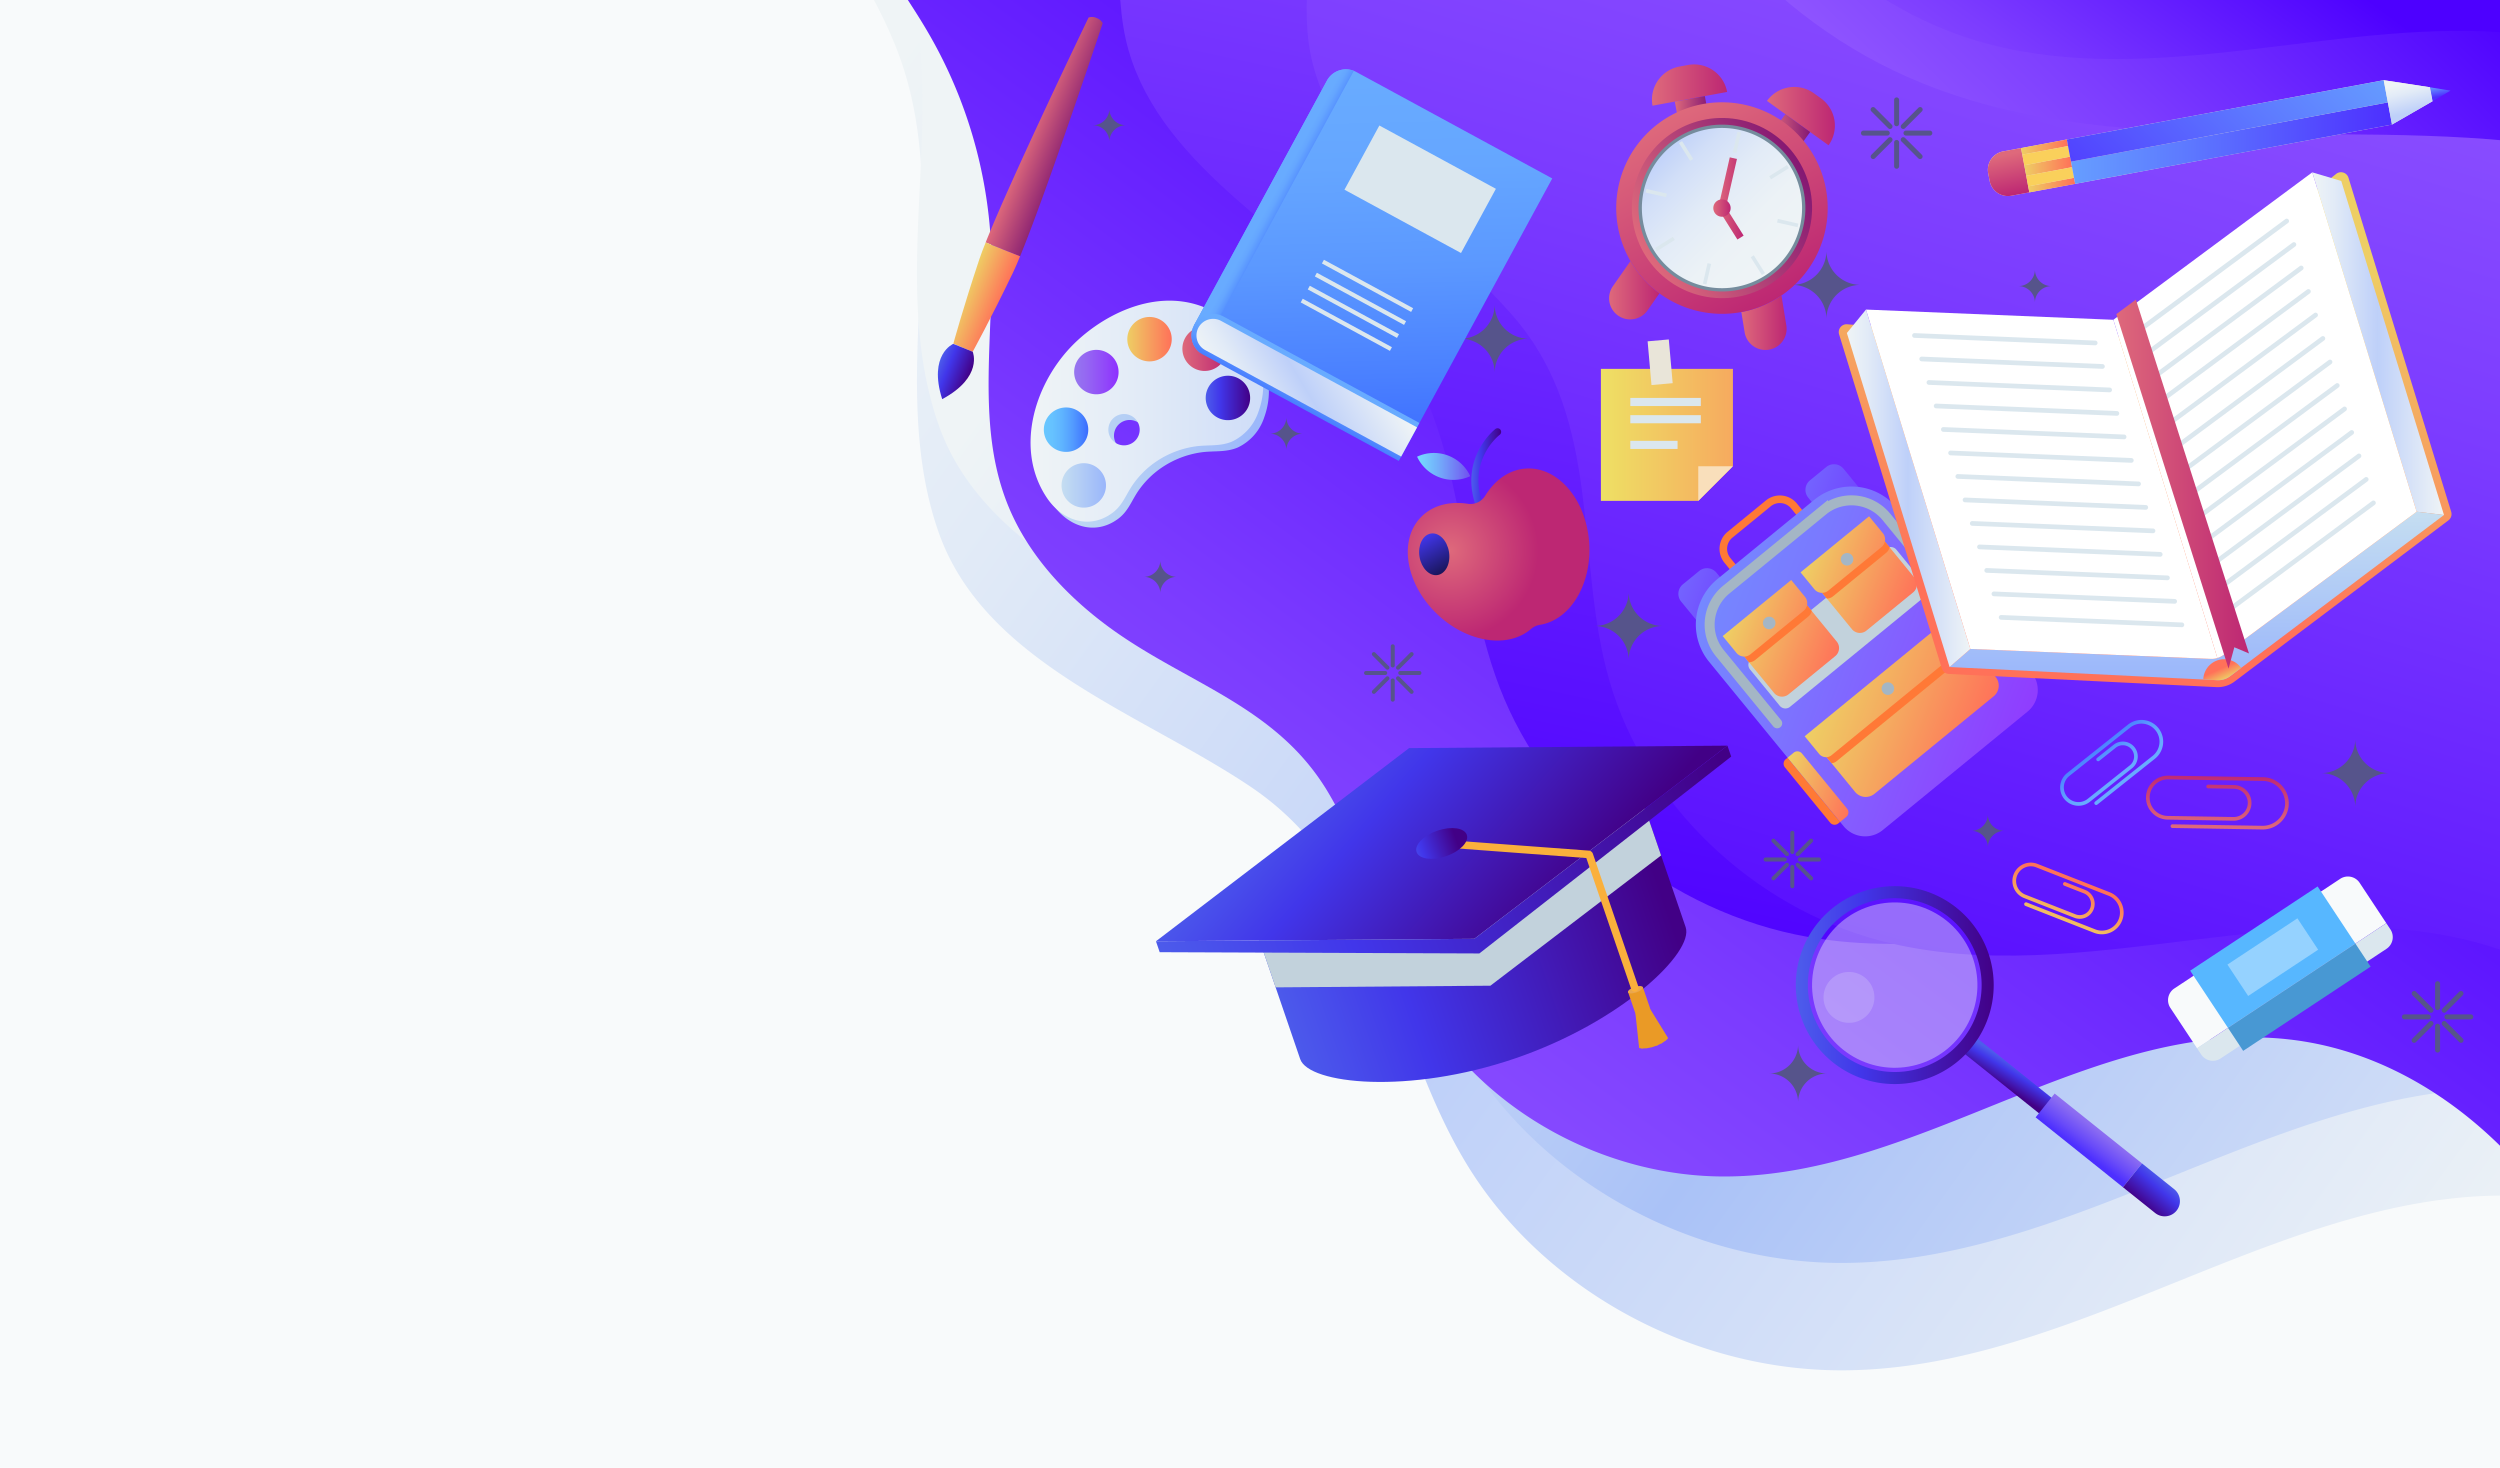 <svg xmlns="http://www.w3.org/2000/svg" xmlns:xlink="http://www.w3.org/1999/xlink" viewBox="0 0 750 440.365">
  <defs>
    <style>
      .cls-1, .cls-17, .cls-45, .cls-96, .cls-97, .cls-98 {
        fill: none;
      }

      .cls-2 {
        isolation: isolate;
      }

      .cls-3 {
        fill: #f8fafb;
      }

      .cls-4 {
        clip-path: url(#clip-path);
      }

      .cls-5 {
        fill: url(#New_Gradient_Swatch_18);
      }

      .cls-6 {
        fill: url(#linear-gradient);
      }

      .cls-7 {
        fill: url(#linear-gradient-2);
      }

      .cls-8 {
        fill: url(#linear-gradient-3);
      }

      .cls-9 {
        fill: url(#linear-gradient-4);
      }

      .cls-10 {
        fill: url(#linear-gradient-5);
      }

      .cls-11 {
        fill: url(#linear-gradient-6);
      }

      .cls-12 {
        fill: url(#linear-gradient-7);
      }

      .cls-13 {
        fill: url(#linear-gradient-8);
      }

      .cls-14 {
        fill: #ff7936;
      }

      .cls-15 {
        fill: url(#linear-gradient-9);
      }

      .cls-16 {
        fill: #c2d2dc;
      }

      .cls-16, .cls-17, .cls-24, .cls-43, .cls-46 {
        mix-blend-mode: multiply;
      }

      .cls-17 {
        stroke: #a4b6c5;
        stroke-width: 3px;
      }

      .cls-17, .cls-96, .cls-97, .cls-98 {
        stroke-linecap: round;
      }

      .cls-17, .cls-45, .cls-96, .cls-97, .cls-98 {
        stroke-miterlimit: 10;
      }

      .cls-18 {
        fill: url(#New_Gradient_Swatch_15);
      }

      .cls-19 {
        fill: url(#linear-gradient-10);
      }

      .cls-20 {
        fill: url(#New_Gradient_Swatch_15-2);
      }

      .cls-21 {
        fill: url(#New_Gradient_Swatch_15-3);
      }

      .cls-22 {
        fill: url(#linear-gradient-11);
      }

      .cls-23 {
        fill: url(#linear-gradient-12);
      }

      .cls-24 {
        fill: #a4b6c5;
      }

      .cls-25 {
        fill: url(#New_Gradient_Swatch_15-4);
      }

      .cls-26 {
        fill: url(#New_Gradient_Swatch_15-5);
      }

      .cls-27 {
        fill: url(#New_Gradient_Swatch_15-6);
      }

      .cls-28 {
        fill: url(#New_Gradient_Swatch_18-2);
      }

      .cls-29 {
        fill: url(#New_Gradient_Swatch_5);
      }

      .cls-30 {
        fill: url(#New_Gradient_Swatch_15-7);
      }

      .cls-31 {
        fill: url(#New_Gradient_Swatch_18-3);
      }

      .cls-32 {
        fill: #fff;
      }

      .cls-33, .cls-46 {
        fill: #dbe7ee;
      }

      .cls-34 {
        fill: url(#New_Gradient_Swatch_6);
      }

      .cls-35 {
        fill: url(#New_Gradient_Swatch_6-2);
      }

      .cls-36 {
        fill: url(#New_Gradient_Swatch_17);
      }

      .cls-37 {
        fill: url(#New_Gradient_Swatch_6-3);
      }

      .cls-38 {
        fill: url(#New_Gradient_Swatch_17-2);
      }

      .cls-39 {
        fill: url(#New_Gradient_Swatch_6-4);
      }

      .cls-40 {
        fill: url(#New_Gradient_Swatch_6-5);
      }

      .cls-41 {
        fill: url(#New_Gradient_Swatch_6-6);
      }

      .cls-42 {
        fill: url(#linear-gradient-13);
      }

      .cls-44 {
        fill: #758c9d;
      }

      .cls-45 {
        stroke-width: 2px;
        stroke: url(#New_Gradient_Swatch_17-3);
      }

      .cls-47 {
        fill: url(#New_Gradient_Swatch_6-7);
      }

      .cls-48 {
        fill: url(#New_Gradient_Swatch_6-8);
      }

      .cls-49 {
        fill: #ede1d1;
      }

      .cls-50 {
        fill: url(#New_Gradient_Swatch_6-9);
      }

      .cls-51 {
        fill: url(#New_Gradient_Swatch_15-8);
      }

      .cls-52 {
        fill: url(#New_Gradient_Swatch_15-9);
      }

      .cls-53 {
        fill: url(#New_Gradient_Swatch_15-10);
      }

      .cls-54 {
        fill: #fad05b;
      }

      .cls-55 {
        fill: url(#linear-gradient-14);
      }

      .cls-56 {
        fill: url(#linear-gradient-15);
      }

      .cls-57 {
        fill: url(#linear-gradient-16);
      }

      .cls-58 {
        fill: url(#linear-gradient-17);
      }

      .cls-59 {
        fill: #ea9a26;
      }

      .cls-60 {
        fill: url(#New_Gradient_Swatch_8);
      }

      .cls-61 {
        fill: url(#New_Gradient_Swatch_8-2);
      }

      .cls-62 {
        fill: url(#New_Gradient_Swatch_8-3);
      }

      .cls-63 {
        fill: #eaa74e;
      }

      .cls-64 {
        fill: #fab03c;
      }

      .cls-65 {
        fill: url(#New_Gradient_Swatch_8-4);
      }

      .cls-66 {
        fill: url(#New_Gradient_Swatch_8-5);
      }

      .cls-67 {
        fill: url(#linear-gradient-18);
      }

      .cls-68 {
        fill: url(#radial-gradient);
      }

      .cls-69, .cls-79 {
        mix-blend-mode: screen;
      }

      .cls-69 {
        fill: url(#linear-gradient-19);
      }

      .cls-70 {
        fill: #57b7ff;
      }

      .cls-71 {
        fill: #95d2ff;
      }

      .cls-72 {
        fill: #4898d3;
      }

      .cls-73 {
        fill: url(#New_Gradient_Swatch_8-6);
      }

      .cls-74, .cls-75 {
        fill: #eff4f6;
      }

      .cls-74 {
        opacity: 0.4;
      }

      .cls-75 {
        opacity: 0.2;
      }

      .cls-76 {
        fill: url(#linear-gradient-20);
      }

      .cls-77 {
        fill: url(#New_Gradient_Swatch_8-7);
      }

      .cls-78 {
        fill: url(#New_Gradient_Swatch_8-8);
      }

      .cls-80 {
        fill: #56548b;
      }

      .cls-81 {
        fill: url(#linear-gradient-21);
      }

      .cls-82 {
        fill: url(#New_Gradient_Swatch_15-11);
      }

      .cls-83 {
        fill: url(#New_Gradient_Swatch_8-9);
      }

      .cls-84 {
        fill: url(#New_Gradient_Swatch_5-2);
      }

      .cls-85 {
        fill: url(#linear-gradient-22);
      }

      .cls-86 {
        fill: url(#New_Gradient_Swatch_5-3);
      }

      .cls-87 {
        fill: url(#linear-gradient-23);
      }

      .cls-88 {
        fill: url(#linear-gradient-24);
      }

      .cls-89 {
        fill: url(#New_Gradient_Swatch_15-12);
      }

      .cls-90 {
        fill: url(#New_Gradient_Swatch_6-10);
      }

      .cls-91 {
        fill: url(#New_Gradient_Swatch_8-10);
      }

      .cls-92 {
        fill: url(#New_Gradient_Swatch_4);
      }

      .cls-93 {
        fill: url(#New_Gradient_Swatch_4-2);
      }

      .cls-94 {
        fill: url(#New_Gradient_Swatch_4-3);
      }

      .cls-95 {
        fill: url(#New_Gradient_Swatch_18-4);
      }

      .cls-96, .cls-97, .cls-98 {
        stroke-width: 1.105px;
      }

      .cls-96 {
        stroke: url(#New_Gradient_Swatch_6-11);
      }

      .cls-97 {
        stroke: url(#New_Gradient_Swatch_4-4);
      }

      .cls-98 {
        stroke: url(#New_Gradient_Swatch_15-13);
      }

      .cls-99 {
        fill: url(#linear-gradient-25);
      }

      .cls-100 {
        fill: #f9dfbb;
      }

      .cls-101 {
        fill: #e9e5d9;
      }
    </style>
    <clipPath id="clip-path">
      <rect class="cls-1" y="-59.635" width="750" height="500"/>
    </clipPath>
    <linearGradient id="New_Gradient_Swatch_18" data-name="New Gradient Swatch 18" x1="344.094" y1="-88.598" x2="847.51" y2="275.285" gradientUnits="userSpaceOnUse">
      <stop offset="0" stop-color="#eff4f6"/>
      <stop offset="0.165" stop-color="#e2ebf7"/>
      <stop offset="0.468" stop-color="#c1d2f9"/>
      <stop offset="0.495" stop-color="#bed0f9"/>
      <stop offset="1" stop-color="#eff4f6"/>
    </linearGradient>
    <linearGradient id="linear-gradient" x1="426.206" y1="-61.459" x2="929.622" y2="302.424" gradientUnits="userSpaceOnUse">
      <stop offset="0" stop-color="#eff4f6"/>
      <stop offset="0.126" stop-color="#e2ebf6"/>
      <stop offset="0.355" stop-color="#c1d3f7"/>
      <stop offset="0.495" stop-color="#aac2f7"/>
      <stop offset="1" stop-color="#eff4f6"/>
    </linearGradient>
    <linearGradient id="linear-gradient-2" x1="285.919" y1="435.451" x2="569.508" y2="50.945" gradientUnits="userSpaceOnUse">
      <stop offset="0" stop-color="#9f6aff"/>
      <stop offset="0.18" stop-color="#955dff"/>
      <stop offset="0.51" stop-color="#7c3cff"/>
      <stop offset="0.95" stop-color="#5207ff"/>
      <stop offset="1" stop-color="#4d00ff"/>
    </linearGradient>
    <linearGradient id="linear-gradient-3" x1="656.116" y1="-269.722" x2="485.544" y2="289.376" gradientTransform="translate(-7.119 43.688) rotate(-4.744)" xlink:href="#linear-gradient-2"/>
    <linearGradient id="linear-gradient-4" x1="668.848" y1="-185.535" x2="507.892" y2="342.044" xlink:href="#linear-gradient-2"/>
    <linearGradient id="linear-gradient-5" x1="548.697" y1="91.31" x2="668.733" y2="-71.441" gradientTransform="translate(5.445 -81.635) rotate(7.279)" xlink:href="#linear-gradient-2"/>
    <linearGradient id="linear-gradient-6" x1="557.662" y1="77.8" x2="648.797" y2="-45.765" xlink:href="#linear-gradient-2"/>
    <linearGradient id="linear-gradient-7" x1="-8029.279" y1="-8069.126" x2="-7985.492" y2="-7993.285" gradientTransform="translate(5037.516 4652.498) scale(0.559)" gradientUnits="userSpaceOnUse">
      <stop offset="0" stop-color="#7362ff"/>
      <stop offset="0.418" stop-color="#713cff"/>
      <stop offset="1" stop-color="#6d00ff"/>
    </linearGradient>
    <linearGradient id="linear-gradient-8" x1="-8117.38" y1="-8069.123" x2="-8073.593" y2="-7993.282" gradientTransform="translate(5048.603 4683.734) scale(0.559)" xlink:href="#linear-gradient-7"/>
    <linearGradient id="linear-gradient-9" x1="-8098.871" y1="-8064.815" x2="-8005.342" y2="-7902.817" gradientTransform="translate(6869.555 802.883) rotate(-39.287) scale(0.559)" gradientUnits="userSpaceOnUse">
      <stop offset="0" stop-color="#7588ff"/>
      <stop offset="0.263" stop-color="#7a79ff"/>
      <stop offset="0.769" stop-color="#8950ff"/>
      <stop offset="1" stop-color="#903cff"/>
    </linearGradient>
    <linearGradient id="New_Gradient_Swatch_15" data-name="New Gradient Swatch 15" x1="-8071.466" y1="-7983.336" x2="-8030.529" y2="-7912.431" gradientTransform="translate(6869.555 802.883) rotate(-39.287) scale(0.559)" gradientUnits="userSpaceOnUse">
      <stop offset="0" stop-color="#eece64"/>
      <stop offset="1" stop-color="#ff7159"/>
    </linearGradient>
    <linearGradient id="linear-gradient-10" x1="-8066.613" y1="-7993.546" x2="-8034.743" y2="-7938.346" gradientTransform="translate(5067.159 4659.52) scale(0.559)" gradientUnits="userSpaceOnUse">
      <stop offset="0" stop-color="#eece64"/>
      <stop offset="1" stop-color="#fa8e5c"/>
    </linearGradient>
    <linearGradient id="New_Gradient_Swatch_15-2" x1="-8091.822" y1="-8041.838" x2="-8064.159" y2="-7993.924" xlink:href="#New_Gradient_Swatch_15"/>
    <linearGradient id="New_Gradient_Swatch_15-3" x1="-8037.837" y1="-8041.837" x2="-8010.175" y2="-7993.925" xlink:href="#New_Gradient_Swatch_15"/>
    <linearGradient id="linear-gradient-11" x1="-8086.771" y1="-8051.378" x2="-8068.499" y2="-8019.73" gradientTransform="translate(5045.989 4677.842) scale(0.559)" xlink:href="#linear-gradient-10"/>
    <linearGradient id="linear-gradient-12" x1="-8032.787" y1="-8051.38" x2="-8014.515" y2="-8019.732" gradientTransform="matrix(0.559, 0, -0, 0.559, 5039.167, 4658.731)" xlink:href="#linear-gradient-10"/>
    <linearGradient id="New_Gradient_Swatch_15-4" x1="-7999.052" y1="-7965.492" x2="-7978.488" y2="-7929.873" xlink:href="#New_Gradient_Swatch_15"/>
    <linearGradient id="New_Gradient_Swatch_15-5" x1="-8123.498" y1="-7965.905" x2="-8102.935" y2="-7930.289" xlink:href="#New_Gradient_Swatch_15"/>
    <linearGradient id="New_Gradient_Swatch_15-6" x1="654.017" y1="68.531" x2="633.498" y2="182.956" gradientTransform="matrix(1, 0, 0, 1, 0, 0)" xlink:href="#New_Gradient_Swatch_15"/>
    <linearGradient id="New_Gradient_Swatch_18-2" x1="693.681" y1="103.102" x2="733.195" y2="103.102" xlink:href="#New_Gradient_Swatch_18"/>
    <linearGradient id="New_Gradient_Swatch_5" data-name="New Gradient Swatch 5" x1="659.035" y1="153.515" x2="659.035" y2="204.065" gradientUnits="userSpaceOnUse">
      <stop offset="0" stop-color="#c5def1"/>
      <stop offset="0.999" stop-color="#9ab6fb"/>
    </linearGradient>
    <linearGradient id="New_Gradient_Swatch_15-7" x1="667.468" y1="203.922" x2="666.02" y2="200.663" gradientTransform="matrix(1, 0, 0, 1, 0, 0)" xlink:href="#New_Gradient_Swatch_15"/>
    <linearGradient id="New_Gradient_Swatch_18-3" x1="554.062" y1="146.491" x2="591.105" y2="146.491" xlink:href="#New_Gradient_Swatch_18"/>
    <linearGradient id="New_Gradient_Swatch_6" data-name="New Gradient Swatch 6" x1="634.899" y1="145.233" x2="674.695" y2="145.233" gradientUnits="userSpaceOnUse">
      <stop offset="0" stop-color="#de697b"/>
      <stop offset="1" stop-color="#bd2773"/>
    </linearGradient>
    <linearGradient id="New_Gradient_Swatch_6-2" x1="495.586" y1="25.52" x2="518.137" y2="25.52" xlink:href="#New_Gradient_Swatch_6"/>
    <linearGradient id="New_Gradient_Swatch_17" data-name="New Gradient Swatch 17" x1="502.442" y1="33.29" x2="512.793" y2="33.29" gradientUnits="userSpaceOnUse">
      <stop offset="0" stop-color="#de697b"/>
      <stop offset="1" stop-color="#841873"/>
    </linearGradient>
    <linearGradient id="New_Gradient_Swatch_6-3" x1="530.098" y1="34.83" x2="550.464" y2="34.83" xlink:href="#New_Gradient_Swatch_6"/>
    <linearGradient id="New_Gradient_Swatch_17-2" x1="531.284" y1="39.929" x2="543.045" y2="39.929" xlink:href="#New_Gradient_Swatch_17"/>
    <linearGradient id="New_Gradient_Swatch_6-4" x1="522.403" y1="96.868" x2="535.997" y2="96.868" xlink:href="#New_Gradient_Swatch_6"/>
    <linearGradient id="New_Gradient_Swatch_6-5" x1="500.73" y1="34.943" x2="532.458" y2="89.898" xlink:href="#New_Gradient_Swatch_6"/>
    <linearGradient id="New_Gradient_Swatch_6-6" x1="482.733" y1="87.071" x2="497.828" y2="87.071" xlink:href="#New_Gradient_Swatch_6"/>
    <linearGradient id="linear-gradient-13" x1="498.187" y1="44.015" x2="535" y2="80.828" gradientTransform="matrix(0.223, 0.975, -0.975, 0.223, 462.044, -455.062)" gradientUnits="userSpaceOnUse">
      <stop offset="0" stop-color="#bed0f9"/>
      <stop offset="0.188" stop-color="#d2dff8"/>
      <stop offset="0.416" stop-color="#e2ebf7"/>
      <stop offset="0.67" stop-color="#ecf2f6"/>
      <stop offset="1" stop-color="#eff4f6"/>
    </linearGradient>
    <linearGradient id="New_Gradient_Swatch_17-3" x1="493.187" y1="75.935" x2="540" y2="48.908" gradientTransform="matrix(0.223, 0.975, -0.975, 0.223, 462.044, -455.062)" xlink:href="#New_Gradient_Swatch_17"/>
    <linearGradient id="New_Gradient_Swatch_6-7" x1="515.416" y1="59.529" x2="523.086" y2="59.529" xlink:href="#New_Gradient_Swatch_6"/>
    <linearGradient id="New_Gradient_Swatch_6-8" x1="513.993" y1="62.421" x2="519.191" y2="62.421" xlink:href="#New_Gradient_Swatch_6"/>
    <linearGradient id="New_Gradient_Swatch_6-9" x1="601.034" y1="46.614" x2="603.516" y2="58.614" xlink:href="#New_Gradient_Swatch_6"/>
    <linearGradient id="New_Gradient_Swatch_15-8" x1="608.447" y1="55.522" x2="622.547" y2="55.522" gradientTransform="matrix(1, 0, 0, 1, 0, 0)" xlink:href="#New_Gradient_Swatch_15"/>
    <linearGradient id="New_Gradient_Swatch_15-9" x1="607.277" y1="49.869" x2="621.611" y2="49.869" gradientTransform="matrix(1, 0, 0, 1, 0, 0)" xlink:href="#New_Gradient_Swatch_15"/>
    <linearGradient id="New_Gradient_Swatch_15-10" x1="606.297" y1="44.114" x2="620.407" y2="44.114" gradientTransform="matrix(1, 0, 0, 1, 0, 0)" xlink:href="#New_Gradient_Swatch_15"/>
    <linearGradient id="linear-gradient-14" x1="621.301" y1="42.932" x2="717.599" y2="42.932" gradientUnits="userSpaceOnUse">
      <stop offset="0" stop-color="#669eff"/>
      <stop offset="0.369" stop-color="#5d78ff"/>
      <stop offset="1" stop-color="#4d2fff"/>
    </linearGradient>
    <linearGradient id="linear-gradient-15" x1="700.315" y1="4.405" x2="626.384" y2="77.785" xlink:href="#linear-gradient-14"/>
    <linearGradient id="linear-gradient-16" x1="731.852" y1="25.511" x2="732.473" y2="28.822" xlink:href="#linear-gradient-14"/>
    <linearGradient id="linear-gradient-17" x1="721.65" y1="24.865" x2="723.719" y2="33.555" gradientUnits="userSpaceOnUse">
      <stop offset="0" stop-color="#eff4f6"/>
      <stop offset="0.334" stop-color="#e2ebf7"/>
      <stop offset="0.945" stop-color="#c1d2f9"/>
      <stop offset="1" stop-color="#bed0f9"/>
    </linearGradient>
    <linearGradient id="New_Gradient_Swatch_8" data-name="New Gradient Swatch 8" x1="-8121.279" y1="-7993.937" x2="-7980.721" y2="-7993.937" gradientTransform="translate(9318.193 4594.722) rotate(-18.895) scale(0.87)" gradientUnits="userSpaceOnUse">
      <stop offset="0" stop-color="#4d5deb"/>
      <stop offset="0.327" stop-color="#4136ea"/>
      <stop offset="1" stop-color="#420086"/>
    </linearGradient>
    <linearGradient id="New_Gradient_Swatch_8-2" x1="-8077.05" y1="-8078.239" x2="-8024.95" y2="-7987.999" xlink:href="#New_Gradient_Swatch_8"/>
    <linearGradient id="New_Gradient_Swatch_8-3" x1="-8155.197" y1="-8013.063" x2="-7946.802" y2="-8013.063" xlink:href="#New_Gradient_Swatch_8"/>
    <linearGradient id="New_Gradient_Swatch_8-4" x1="-8060.158" y1="-8033.119" x2="-8041.841" y2="-8033.119" xlink:href="#New_Gradient_Swatch_8"/>
    <linearGradient id="New_Gradient_Swatch_8-5" x1="441.398" y1="141.743" x2="450.347" y2="141.743" gradientTransform="matrix(1, 0, 0, 1, 0, 0)" xlink:href="#New_Gradient_Swatch_8"/>
    <linearGradient id="linear-gradient-18" x1="425.126" y1="139.929" x2="441.082" y2="139.929" gradientUnits="userSpaceOnUse">
      <stop offset="0" stop-color="#74daff"/>
      <stop offset="0.145" stop-color="#74cdfe"/>
      <stop offset="0.41" stop-color="#73acfa"/>
      <stop offset="0.764" stop-color="#7277f4"/>
      <stop offset="1" stop-color="#714fef"/>
    </linearGradient>
    <radialGradient id="radial-gradient" cx="434.994" cy="165.153" r="26.538" xlink:href="#New_Gradient_Swatch_6"/>
    <linearGradient id="linear-gradient-19" x1="427.219" y1="160.998" x2="433.325" y2="171.573" gradientUnits="userSpaceOnUse">
      <stop offset="0" stop-color="#4136ea"/>
      <stop offset="1" stop-color="#19155a"/>
    </linearGradient>
    <linearGradient id="New_Gradient_Swatch_8-6" x1="604.569" y1="319.642" x2="600.707" y2="325.849" gradientTransform="translate(478.189 -349.347) rotate(51.335)" xlink:href="#New_Gradient_Swatch_8"/>
    <linearGradient id="linear-gradient-20" x1="630.392" y1="337.171" x2="624.323" y2="345.171" gradientTransform="translate(502.278 -360.918) rotate(51.336)" gradientUnits="userSpaceOnUse">
      <stop offset="0" stop-color="#9676ef"/>
      <stop offset="0.243" stop-color="#896af2"/>
      <stop offset="0.686" stop-color="#684af9"/>
      <stop offset="1" stop-color="#4d2fff"/>
    </linearGradient>
    <linearGradient id="New_Gradient_Swatch_8-7" x1="649.678" y1="353.951" x2="642.92" y2="361.675" gradientTransform="matrix(1, 0, 0, 1, 0, 0)" xlink:href="#New_Gradient_Swatch_8"/>
    <linearGradient id="New_Gradient_Swatch_8-8" x1="538.74" y1="295.535" x2="598.11" y2="295.535" gradientTransform="matrix(1, 0, 0, 1, 0, 0)" xlink:href="#New_Gradient_Swatch_8"/>
    <linearGradient id="linear-gradient-21" x1="-8056.568" y1="-8024.868" x2="-8045.431" y2="-8024.868" gradientTransform="translate(4763.247 10500.713) rotate(22.056)" gradientUnits="userSpaceOnUse">
      <stop offset="0" stop-color="#de697b"/>
      <stop offset="1" stop-color="#912773"/>
    </linearGradient>
    <linearGradient id="New_Gradient_Swatch_15-11" x1="-8056.565" y1="-7971.496" x2="-8045.434" y2="-7971.496" gradientTransform="translate(4763.247 10500.713) rotate(22.056)" xlink:href="#New_Gradient_Swatch_15"/>
    <linearGradient id="New_Gradient_Swatch_8-9" x1="-8056.005" y1="-7947.258" x2="-8045.993" y2="-7947.258" gradientTransform="translate(4763.247 10500.713) rotate(22.056)" xlink:href="#New_Gradient_Swatch_8"/>
    <linearGradient id="New_Gradient_Swatch_5-2" x1="310.865" y1="125.139" x2="380.669" y2="125.139" xlink:href="#New_Gradient_Swatch_5"/>
    <linearGradient id="linear-gradient-22" x1="309.17" y1="123.349" x2="378.974" y2="123.349" gradientUnits="userSpaceOnUse">
      <stop offset="0" stop-color="#eff4f6"/>
      <stop offset="0.471" stop-color="#e2ebf7"/>
      <stop offset="1" stop-color="#cfddf8"/>
    </linearGradient>
    <linearGradient id="New_Gradient_Swatch_5-3" x1="318.465" y1="145.625" x2="331.798" y2="145.625" xlink:href="#New_Gradient_Swatch_5"/>
    <linearGradient id="linear-gradient-23" x1="313.151" y1="128.907" x2="326.484" y2="128.907" gradientUnits="userSpaceOnUse">
      <stop offset="0" stop-color="#68c7ff"/>
      <stop offset="0.188" stop-color="#66c2ff"/>
      <stop offset="0.409" stop-color="#5fb4ff"/>
      <stop offset="0.647" stop-color="#539cff"/>
      <stop offset="0.894" stop-color="#437bff"/>
      <stop offset="1" stop-color="#3b6bff"/>
    </linearGradient>
    <linearGradient id="linear-gradient-24" x1="322.245" y1="111.626" x2="335.578" y2="111.626" gradientUnits="userSpaceOnUse">
      <stop offset="0" stop-color="#9676ef"/>
      <stop offset="0.248" stop-color="#9569f2"/>
      <stop offset="0.701" stop-color="#9148f9"/>
      <stop offset="1" stop-color="#8e2fff"/>
    </linearGradient>
    <linearGradient id="New_Gradient_Swatch_15-12" x1="338.189" y1="101.755" x2="351.522" y2="101.755" gradientTransform="matrix(1, 0, 0, 1, 0, 0)" xlink:href="#New_Gradient_Swatch_15"/>
    <linearGradient id="New_Gradient_Swatch_6-10" x1="354.714" y1="104.62" x2="368.047" y2="104.62" xlink:href="#New_Gradient_Swatch_6"/>
    <linearGradient id="New_Gradient_Swatch_8-10" x1="361.71" y1="119.385" x2="375.043" y2="119.385" gradientTransform="matrix(1, 0, 0, 1, 0, 0)" xlink:href="#New_Gradient_Swatch_8"/>
    <linearGradient id="New_Gradient_Swatch_4" data-name="New Gradient Swatch 4" x1="-8074.798" y1="-8044.649" x2="-8026.189" y2="-7960.456" gradientTransform="translate(4152.154 12634.4) rotate(28.585) scale(1.154)" gradientUnits="userSpaceOnUse">
      <stop offset="0" stop-color="#68abff"/>
      <stop offset="0.231" stop-color="#65a6ff"/>
      <stop offset="0.503" stop-color="#5b98ff"/>
      <stop offset="0.794" stop-color="#4a80ff"/>
      <stop offset="1" stop-color="#3b6bff"/>
    </linearGradient>
    <linearGradient id="New_Gradient_Swatch_4-2" x1="-8082.843" y1="-8000.599" x2="-8077.832" y2="-8000.599" xlink:href="#New_Gradient_Swatch_4"/>
    <linearGradient id="New_Gradient_Swatch_4-3" x1="-8050.956" y1="-7970.132" x2="-8050.956" y2="-7958.82" xlink:href="#New_Gradient_Swatch_4"/>
    <linearGradient id="New_Gradient_Swatch_18-4" x1="-8058.503" y1="-7948.698" x2="-8039.952" y2="-7980.829" gradientTransform="translate(4152.154 12634.4) rotate(28.585) scale(1.154)" xlink:href="#New_Gradient_Swatch_18"/>
    <linearGradient id="New_Gradient_Swatch_6-11" x1="7757.799" y1="-7561.592" x2="7768.553" y2="-7561.592" gradientTransform="translate(11885.308 12151.399) rotate(-89.044) scale(1.51)" xlink:href="#New_Gradient_Swatch_6"/>
    <linearGradient id="New_Gradient_Swatch_4-4" x1="7383.443" y1="-8033.716" x2="7391.037" y2="-8033.716" gradientTransform="matrix(-1.146, -1.441, 1.441, -1.146, 20677.418, 1663.133)" xlink:href="#New_Gradient_Swatch_4"/>
    <linearGradient id="New_Gradient_Swatch_15-13" x1="8011.161" y1="-7732.534" x2="8018.755" y2="-7732.534" gradientTransform="translate(8480.511 19208.973) rotate(-68.567) scale(1.841)" xlink:href="#New_Gradient_Swatch_15"/>
    <linearGradient id="linear-gradient-25" x1="480.265" y1="130.46" x2="519.877" y2="130.46" gradientUnits="userSpaceOnUse">
      <stop offset="0" stop-color="#eee064"/>
      <stop offset="1" stop-color="#f6aa5f"/>
    </linearGradient>
  </defs>
  <title>4053036</title>
  <g class="cls-2">
    <g id="BACKGROUND">
      <g>
        <rect class="cls-3" y="-59.635" width="750" height="500"/>
        <g class="cls-4">
          <path class="cls-5" d="M844.617-107.003v506.514c-21.585-21.222-48.792-36.547-79.267-40.023-73.387-8.406-138.559,51.317-212.43,51.611-45.454.19-90.233-24.405-113.03-62.058-22.917-37.861-24.993-86.359-64.773-113.064-32.828-22.035-79.683-37.135-93.468-76.12-7.852-22.208-6.953-46.232-5.811-69.617,1.159-23.367,2.421-47.322-4.774-69.72-6.365-19.838-18.956-37.204-29.957-55.105-11.018-17.884-20.807-37.48-20.599-58.201a52.068,52.068,0,0,1,2.058-14.217Z"/>
          <path class="cls-6" d="M844.617-139.218V367.296c-21.585-21.222-48.792-36.547-79.267-40.023-73.387-8.406-138.559,51.317-212.43,51.611-45.454.19-90.233-24.405-113.03-62.058-22.917-37.861-24.993-86.359-64.773-113.064-32.828-22.035-79.683-37.135-93.468-76.12-7.852-22.208-6.953-46.232-5.811-69.617,1.159-23.367,2.421-47.322-4.774-69.72-6.365-19.838-18.956-37.204-29.957-55.105-11.018-17.884-20.807-37.48-20.599-58.201a52.068,52.068,0,0,1,2.058-14.217Z"/>
          <path class="cls-7" d="M750-59.635v403.353c-17.189-16.9-38.855-29.103-63.123-31.872-58.441-6.694-110.338,40.865-169.164,41.1-36.196.151-71.854-19.433-90.008-49.417-12.537-20.706-16.936-45.166-29.328-65.926-15.569-26.081-42.699-32.519-65.909-49.634-13.095-9.656-24.558-22.148-30.44-37.318-9.415-24.282-3.493-51.466-4.736-77.48a140.059,140.059,0,0,0-18.307-62.453c-11.169-19.559-26.225-34.739-25.982-59.03a41.464,41.464,0,0,1,1.639-11.322Z"/>
          <path class="cls-8" d="M343.165-56.047c-4.873,21.071-9.631,42.764-6.135,64.24,6.138,37.702,46.257,59.113,72.486,84.528,31.784,30.801,25.717,75.23,40.341,113.408,14.548,37.969,51.223,67.672,92.575,74.953,65.482,11.544,132.707-29.549,196.551-13.459L708.802-96.24l-363.334,30.138C344.716-62.739,343.94-59.386,343.165-56.047Z"/>
          <path class="cls-9" d="M403.032-50.36c-6.226,19.434-12.392,39.462-10.78,59.931,2.831,35.932,38.887,59.196,61.57,85.142,27.486,31.444,18.316,72.75,29.09,109.792,10.719,36.839,42.89,67.632,81.208,77.705,60.676,15.964,127.098-17.435,185.88,2.675V-59.635H405.982C405.013-56.532,404.021-53.439,403.032-50.36Z"/>
          <path class="cls-10" d="M576.55,24.912c62.787,25.395,136.15,8.12,201.01,20.925l11.565-90.523L484.652-83.586C494.576-36.274,530.304,6.218,576.55,24.912Z"/>
          <path class="cls-11" d="M596.601,13.235c49.73,13.084,103.319-6.985,153.399-3.582V-59.635H516.95C528.977-24.958,559.973,3.607,596.601,13.235Z"/>
        </g>
      </g>
    </g>
    <g id="OBJECTS">
      <g>
        <g>
          <g>
            <path class="cls-12" d="M558.163,136.432h6.315a3.686,3.686,0,0,1,3.686,3.686v46.501a0,0,0,0,1,0,0H554.477a0,0,0,0,1,0,0v-46.501A3.686,3.686,0,0,1,558.163,136.432Z" transform="translate(24.597 391.958) rotate(-39.289)"/>
            <path class="cls-13" d="M520.043,167.621h6.315a3.686,3.686,0,0,1,3.686,3.686v46.501a0,0,0,0,1,0,0H516.356a0,0,0,0,1,0,0V171.308A3.686,3.686,0,0,1,520.043,167.621Z" transform="translate(-3.768 374.875) rotate(-39.29)"/>
          </g>
          <path class="cls-14" d="M543.86,156.912l-1.76,1.44-4.788-5.852a4.332,4.332,0,0,0-6.09-.609l-11.509,9.416a4.333,4.333,0,0,0-.609,6.09l4.788,5.851-1.76,1.44-4.788-5.851a6.61,6.61,0,0,1,.929-9.291l11.509-9.416a6.61,6.61,0,0,1,9.29.929Z"/>
          <path class="cls-15" d="M569.116,152.431l40.324,49.285a8.366,8.366,0,0,1-1.183,11.773l-43.423,35.528a8.364,8.364,0,0,1-11.768-1.177l-40.324-49.285a17.648,17.648,0,0,1,2.484-24.837l29.046-23.765A17.654,17.654,0,0,1,569.116,152.431Z"/>
          <path class="cls-16" d="M525.241,179.088h52.357a2.191,2.191,0,0,1,2.191,2.191v14.08a2.191,2.191,0,0,1-2.191,2.191H525.241a2.191,2.191,0,0,1-2.191-2.191V181.278a2.191,2.191,0,0,1,2.191-2.191Z" transform="translate(5.394 391.747) rotate(-39.289)"/>
          <path class="cls-17" d="M533.159,216.989l-17.222-21.049a13.535,13.535,0,0,1,1.91-19.025l29.044-23.763a13.527,13.527,0,0,1,19.019,1.902l17.222,21.049"/>
          <path class="cls-18" d="M588.157,190.202l10.529,12.868a4.132,4.132,0,0,1-.582,5.815l-35.765,29.262a4.134,4.134,0,0,1-5.821-.577L545.989,224.703a4.12,4.12,0,0,1-.701-3.982,4.037,4.037,0,0,1,1.283-1.844l35.765-29.262a4.057,4.057,0,0,1,2.061-.893A4.14,4.14,0,0,1,588.157,190.202Z"/>
          <path class="cls-14" d="M588.157,190.202l3.481,4.254a2.666,2.666,0,0,1-.878,1.345L550.963,228.363a2.666,2.666,0,0,1-1.493.594l-3.481-4.254a4.12,4.12,0,0,1-.701-3.982l39.11-31.999A4.14,4.14,0,0,1,588.157,190.202Z"/>
          <path class="cls-19" d="M537.996,201.828h56.739a0,0,0,0,1,0,0v6.855a2.66,2.66,0,0,1-2.66,2.66h-51.418a2.66,2.66,0,0,1-2.66-2.66v-6.855a0,0,0,0,1,0,0Z" transform="translate(-2.795 405.342) rotate(-39.289)"/>
          <path class="cls-20" d="M539.553,178.451l11.465,14.013a3.106,3.106,0,0,1-.442,4.369l-14.007,11.46a3.1,3.1,0,0,1-4.364-.436l-11.465-14.013a3.094,3.094,0,0,1-.541-2.937,3.025,3.025,0,0,1,.978-1.427l14.007-11.46a3.025,3.025,0,0,1,1.592-.676A3.083,3.083,0,0,1,539.553,178.451Z"/>
          <path class="cls-14" d="M539.553,178.451l3.956,4.835a2.908,2.908,0,0,1-1.019,1.676l-15.949,13.049a2.963,2.963,0,0,1-1.84.673l-3.961-4.841a3.094,3.094,0,0,1-.541-2.937l16.577-13.563A3.083,3.083,0,0,1,539.553,178.451Z"/>
          <path class="cls-21" d="M562.908,159.343l11.465,14.013a3.1,3.1,0,0,1-.436,4.364l-14.007,11.46a3.1,3.1,0,0,1-4.364-.436l-11.465-14.013a3.094,3.094,0,0,1-.541-2.937,3.026,3.026,0,0,1,.978-1.427l14.007-11.46a3.024,3.024,0,0,1,1.592-.676A3.094,3.094,0,0,1,562.908,159.343Z"/>
          <path class="cls-14" d="M562.908,159.343l3.961,4.841a2.957,2.957,0,0,1-1.018,1.665l-15.955,13.054a2.956,2.956,0,0,1-1.834.668l-3.961-4.841a3.094,3.094,0,0,1-.541-2.937l16.577-13.563A3.094,3.094,0,0,1,562.908,159.343Z"/>
          <path class="cls-22" d="M516.814,181.326h26.558a0,0,0,0,1,0,0v6.54a2.975,2.975,0,0,1-2.975,2.975H519.788a2.975,2.975,0,0,1-2.975-2.975v-6.54a0,0,0,0,1,0,0Z" transform="translate(1.989 377.737) rotate(-39.289)"/>
          <path class="cls-23" d="M540.172,162.214h26.558a0,0,0,0,1,0,0v6.54a2.975,2.975,0,0,1-2.975,2.975H543.147a2.975,2.975,0,0,1-2.975-2.975v-6.54A0,0,0,0,1,540.172,162.214Z" transform="translate(19.371 388.208) rotate(-39.289)"/>
          <path class="cls-24" d="M567.822,205.393a1.883,1.883,0,1,1-2.65-.265A1.883,1.883,0,0,1,567.822,205.393Z"/>
          <path class="cls-14" d="M595.646,180.989l13.553,16.565a1.744,1.744,0,0,1-.245,2.454l-.546.447-15.767-19.27.546-.447A1.751,1.751,0,0,1,595.646,180.989Z"/>
          <path class="cls-25" d="M592.641,181.184l15.767,19.27-1.854,1.517a1.744,1.744,0,0,1-2.454-.245l-13.553-16.565a1.751,1.751,0,0,1,.241-2.46Z"/>
          <path class="cls-14" d="M536.268,227.308l15.767,19.27-.546.447a1.746,1.746,0,0,1-2.46-.241l-13.553-16.565a1.752,1.752,0,0,1,.246-2.465Z"/>
          <path class="cls-26" d="M540.581,226.042l13.553,16.565a1.751,1.751,0,0,1-.251,2.459l-1.848,1.512-15.767-19.27,1.848-1.512A1.757,1.757,0,0,1,540.581,226.042Z"/>
          <path class="cls-24" d="M555.576,166.594a1.883,1.883,0,1,1-2.65-.265A1.883,1.883,0,0,1,555.576,166.594Z"/>
          <path class="cls-24" d="M532.217,185.705a1.883,1.883,0,1,1-2.65-.265A1.883,1.883,0,0,1,532.217,185.705Z"/>
        </g>
        <g>
          <g>
            <path class="cls-27" d="M702.986,51.772a2.352,2.352,0,0,0-2.164.415l-6.299,5.065-58.965,43.712-73.337-3.029-8.052-.652a2.353,2.353,0,0,0-2.439,3.037l30.814,100.209a2.353,2.353,0,0,0,2.133,1.659l80.246,3.948a8.341,8.341,0,0,0,5.442-1.674l64.162-48.353a2.352,2.352,0,0,0,.833-2.571L704.545,53.329A2.353,2.353,0,0,0,702.986,51.772Z"/>
            <polygon class="cls-28" points="693.681 51.701 724.99 153.515 733.195 154.502 702.38 54.294 693.681 51.701"/>
            <path class="cls-29" d="M733.191,154.5l-60.85,45.862-3.312,2.495a6.003,6.003,0,0,1-3.903,1.2l-4.142-.203-76.106-3.747,6.227-5.424,72.096,2.976a5.824,5.824,0,0,0,3.825-1.176l57.96-42.969Z"/>
            <path class="cls-30" d="M672.341,200.362l-3.312,2.495a6.003,6.003,0,0,1-3.903,1.2l-4.142-.203a6.279,6.279,0,0,1,11.357-3.492Z"/>
            <polygon class="cls-31" points="559.797 92.871 554.062 99.902 584.877 200.111 591.105 194.685 559.797 92.871"/>
            <path class="cls-32" d="M665.215,197.409a5.963,5.963,0,0,0,1.809-.921l57.966-42.973L693.681,51.701l-59.67,44.235,31.202,101.468Z"/>
            <path class="cls-33" d="M707.264,136.218l-43.585,32.308a.706.706,0,1,0,.841,1.134l43.585-32.308a.706.706,0,1,0-.841-1.134Zm-2.167-7.048-43.585,32.308a.706.706,0,1,0,.841,1.134l43.585-32.308a.706.706,0,0,0-.841-1.134Zm-2.167-7.048-43.585,32.308a.706.706,0,0,0,.841,1.134l43.585-32.308a.706.706,0,1,0-.841-1.134Zm6.501,21.14-43.584,32.312a.706.706,0,1,0,.841,1.134l43.584-32.312a.706.706,0,1,0-.841-1.134Zm-66.581-44.075,43.584-32.312a.706.706,0,0,0-.841-1.134l-43.584,32.312a.706.706,0,1,0,.841,1.134Zm68.749,51.123-43.584,32.312a.706.706,0,1,0,.841,1.134l43.584-32.312a.706.706,0,1,0-.841-1.134Zm-21.671-70.473-43.584,32.312a.706.706,0,1,0,.841,1.134l43.584-32.312a.706.706,0,1,0-.841-1.134Zm2.167,7.048-43.585,32.308a.706.706,0,1,0,.841,1.134l43.585-32.308a.706.706,0,1,0-.841-1.134Zm-4.335-14.096-43.584,32.312a.706.706,0,0,0,.841,1.134l43.584-32.312a.706.706,0,0,0-.841-1.134Zm6.502,21.145-43.585,32.308a.706.706,0,0,0,.841,1.134l43.585-32.308a.706.706,0,0,0-.841-1.134Zm2.167,7.048-43.585,32.308a.706.706,0,0,0,.841,1.134l43.585-32.308a.706.706,0,1,0-.841-1.134Zm4.333,14.092-43.584,32.312a.706.706,0,0,0,.841,1.134l43.584-32.312a.706.706,0,0,0-.841-1.134Zm-2.167-7.048-43.584,32.312a.706.706,0,1,0,.841,1.134l43.584-32.312a.706.706,0,0,0-.841-1.134Z"/>
            <path class="cls-32" d="M665.215,197.409a5.964,5.964,0,0,1-2.014.255l-72.096-2.978L559.797,92.871l74.215,3.065,31.202,101.468Z"/>
            <path class="cls-33" d="M595.315,171.094a.706.706,0,0,0,.676.734l54.208,2.236a.706.706,0,0,0,.058-1.411l-54.208-2.236A.706.706,0,0,0,595.315,171.094Zm-2.167-7.048a.706.706,0,0,0,.676.734l54.208,2.236a.706.706,0,0,0,.058-1.411l-54.208-2.236A.706.706,0,0,0,593.147,164.045Zm-2.167-7.048a.706.706,0,0,0,.676.734l54.208,2.236a.706.706,0,0,0,.058-1.411l-54.208-2.236A.706.706,0,0,0,590.98,156.997Zm6.501,21.14a.706.706,0,0,0,.676.735l54.209,2.24a.706.706,0,0,0,.058-1.411l-54.209-2.241A.706.706,0,0,0,597.481,178.137Zm31.782-75.222a.706.706,0,0,0-.676-.735l-54.209-2.24a.706.706,0,0,0-.058,1.411l54.209,2.24A.706.706,0,0,0,629.262,102.915Zm-29.614,82.271a.706.706,0,0,0,.676.734l54.209,2.241a.706.706,0,0,0,.058-1.411l-54.209-2.24A.706.706,0,0,0,599.648,185.186Zm-21.671-70.473a.706.706,0,0,0,.676.734l54.209,2.241a.706.706,0,0,0,.058-1.411l-54.209-2.24A.706.706,0,0,0,577.977,114.713Zm2.167,7.048a.706.706,0,0,0,.676.734l54.208,2.236a.706.706,0,0,0,.058-1.411l-54.208-2.236A.706.706,0,0,0,580.144,121.761Zm-4.335-14.096a.706.706,0,0,0,.676.735l54.209,2.241a.706.706,0,0,0,.058-1.411l-54.209-2.241A.706.706,0,0,0,575.81,107.664Zm6.502,21.145a.706.706,0,0,0,.676.734l54.208,2.236a.706.706,0,0,0,.058-1.411l-54.208-2.236A.706.706,0,0,0,582.312,128.809Zm2.167,7.048a.706.706,0,0,0,.676.734l54.208,2.236a.706.706,0,0,0,.058-1.411l-54.208-2.236A.706.706,0,0,0,584.479,135.857Zm4.333,14.092a.706.706,0,0,0,.676.734l54.209,2.241a.706.706,0,0,0,.058-1.411l-54.209-2.241A.706.706,0,0,0,588.813,149.949Zm-2.167-7.048a.706.706,0,0,0,.676.735l54.209,2.24a.706.706,0,0,0,.058-1.411l-54.209-2.24A.706.706,0,0,0,586.645,142.901Z"/>
          </g>
          <polygon class="cls-34" points="634.898 94.233 668.558 200.583 670.296 194.18 674.695 196.034 640.765 89.883 634.898 94.233"/>
        </g>
        <g>
          <g id="_Group_" data-name="&lt;Group&gt;">
            <g>
              <g>
                <g>
                  <path class="cls-35" d="M518.137,27.583l-6.687,1.234-9.007,1.662-6.687,1.234a10.09,10.09,0,0,1,8.087-11.748l2.547-.47a10.085,10.085,0,0,1,11.747,8.087Z"/>
                  <path class="cls-36" d="M511.45,28.817l1.344,7.284a31.883,31.883,0,0,0-9.007,1.662l-1.344-7.283Z"/>
                </g>
                <g>
                  <path class="cls-37" d="M530.098,30.271l5.517,3.976,7.43,5.356,5.517,3.976a10.09,10.09,0,0,0-2.284-14.078l-2.101-1.514a10.085,10.085,0,0,0-14.078,2.284Z"/>
                  <path class="cls-38" d="M535.615,34.247l-4.331,6.008a31.878,31.878,0,0,1,7.43,5.355l4.331-6.008Z"/>
                </g>
              </g>
              <path class="cls-39" d="M535.913,97.727a6.336,6.336,0,0,1-12.505,2.042l-1.004-6.153a31.447,31.447,0,0,0,12.03-4.966Z"/>
              <path class="cls-40" d="M528.039,32.828a31.738,31.738,0,0,1-5.636,60.789A31.736,31.736,0,0,1,485.66,55.368a31.714,31.714,0,0,1,37.993-23.88A31.258,31.258,0,0,1,528.039,32.828Z"/>
              <path class="cls-41" d="M497.828,88.011l-3.573,5.109a6.334,6.334,0,0,1-11.364-5.045,6.263,6.263,0,0,1,.981-2.218l5.269-7.537A31.444,31.444,0,0,0,497.828,88.011Z"/>
            </g>
          </g>
          <g>
            <circle class="cls-42" cx="516.593" cy="62.421" r="26.028" transform="translate(340.355 552.019) rotate(-77.093)"/>
            <g class="cls-43">
              <path class="cls-44" d="M516.57,38.388a24.171,24.171,0,0,1,5.367.607,24.031,24.031,0,0,1-5.32,47.46,24.172,24.172,0,0,1-5.367-.607A24.031,24.031,0,0,1,516.57,38.388m0-2a26.051,26.051,0,1,0,5.812.658,26.037,26.037,0,0,0-5.812-.658Z"/>
            </g>
            <circle class="cls-45" cx="516.593" cy="62.421" r="26.028" transform="translate(340.355 552.019) rotate(-77.093)"/>
          </g>
          <rect class="cls-46" x="517.936" y="42.151" width="6.308" height="1.102" transform="translate(363.59 541.252) rotate(-77.153)"/>
          <rect class="cls-46" x="508.939" y="81.589" width="6.309" height="1.102" transform="translate(318.115 563.138) rotate(-77.149)"/>
          <rect class="cls-46" x="496.322" y="54.769" width="1.102" height="6.309" transform="translate(329.896 529.47) rotate(-77.15)"/>
          <rect class="cls-46" x="535.76" y="63.765" width="1.102" height="6.309" transform="translate(351.8 574.919) rotate(-77.151)"/>
          <rect class="cls-46" x="505.278" y="42.143" width="1.102" height="6.309" transform="translate(53.45 276.096) rotate(-32.147)"/>
          <rect class="cls-46" x="526.803" y="76.391" width="1.102" height="6.309" transform="translate(38.525 292.796) rotate(-32.147)"/>
          <rect class="cls-46" x="496.313" y="72.633" width="6.309" height="1.102" transform="translate(37.65 277.019) rotate(-32.151)"/>
          <g class="cls-43">
            <rect class="cls-33" x="530.561" y="51.107" width="6.309" height="1.102" transform="translate(54.339 291.907) rotate(-32.147)"/>
          </g>
          <polygon class="cls-47" points="521.219 71.855 515.416 62.621 518.933 47.203 521.082 47.693 517.768 62.221 523.086 70.682 521.219 71.855"/>
          <path class="cls-48" d="M519.125,62.999a2.598,2.598,0,1,1-1.955-3.111A2.598,2.598,0,0,1,519.125,62.999Z"/>
        </g>
        <g>
          <path class="cls-49" d="M596.897,54.248a5.578,5.578,0,0,0,6.526,4.468l5.38-1.007,13.745-2.555,95.052-17.789,12.175-7.008-.781-4.173-13.885-2.131L620.055,41.843l-13.758,2.575-5.38,1.007a5.622,5.622,0,0,0-4.468,6.526Z"/>
          <path class="cls-50" d="M603.422,58.717a5.578,5.578,0,0,1-6.526-4.468l-.447-2.298a5.622,5.622,0,0,1,4.468-6.526l5.38-1.007.386,1.967.595,3.179.595,3.179.575,3.166.354,1.801Z"/>
          <polygon class="cls-51" points="622.547 55.154 608.802 57.71 608.448 55.908 622.206 53.333 622.547 55.154"/>
          <polygon class="cls-52" points="607.872 52.743 607.277 49.564 621.002 46.995 621.301 48.499 621.611 50.154 607.872 52.743"/>
          <polygon class="cls-53" points="606.682 46.385 606.297 44.418 620.055 41.843 620.407 43.816 606.682 46.385"/>
          <rect class="cls-54" x="606.86" y="45.073" width="13.963" height="3.234" transform="translate(1.887 113.715) rotate(-10.6)"/>
          <polygon class="cls-54" points="608.447 55.908 607.872 52.743 621.611 50.154 622.206 53.333 608.447 55.908"/>
          <polygon class="cls-55" points="622.547 55.154 622.206 53.333 621.611 50.155 621.301 48.499 716.353 30.709 717.599 37.365 622.547 55.154"/>
          <polygon class="cls-56" points="621.301 48.499 621.002 46.995 620.407 43.816 620.055 41.843 715.108 24.054 716.353 30.71 621.301 48.499"/>
          <polygon class="cls-57" points="735.154 27.191 729.773 30.357 728.992 26.185 735.154 27.191"/>
          <polygon class="cls-58" points="717.599 37.365 716.353 30.709 715.108 24.054 728.992 26.185 729.773 30.357 717.599 37.365"/>
        </g>
        <g>
          <path class="cls-59" d="M500.431,311.431a3.748,3.748,0,0,1-.458.488,2.979,2.979,0,0,1-.344.283,6.723,6.723,0,0,1-.892.618c-.12.078-.243.148-.375.22-.318.173-.649.332-1.008.492-.129.053-.266.109-.403.166-.17.067-.351.129-.532.191s-.362.124-.537.175c-.143.04-.285.079-.42.116-.382.094-.741.171-1.098.229-.148.023-.288.044-.431.056a6.71,6.71,0,0,1-1.083.058,2.947,2.947,0,0,1-.446-.013,3.747,3.747,0,0,1-.661-.105l-1.093-10.149,4.426-1.515Z"/>
          <g class="cls-43">
            <path class="cls-59" d="M492.04,303.779l2.324,10.629c-.148.023-.288.044-.431.056l-2.304-10.544Z"/>
            <path class="cls-59" d="M492.723,303.546l3.159,10.518c-.143.04-.285.079-.42.116l-3.15-10.493Z"/>
            <path class="cls-59" d="M491.357,304.013l1.492,10.509a2.947,2.947,0,0,1-.446-.013l-1.466-10.352Z"/>
            <path class="cls-59" d="M497.354,313.532c-.129.053-.266.109-.403.166l-3.949-10.247.411-.141Z"/>
            <path class="cls-59" d="M498.737,312.82c-.12.078-.243.148-.375.22l-4.677-9.823.411-.141Z"/>
            <path class="cls-59" d="M499.973,311.919a2.979,2.979,0,0,1-.344.283l-5.26-9.219.42-.144Z"/>
          </g>
          <path class="cls-60" d="M374.69,272.826l15.372,44.91c2.575,7.523,32.581,10.701,64.514-.229s53.698-31.828,51.123-39.351l-15.372-44.911Z"/>
          <polygon class="cls-16" points="388.952 267.944 376.319 277.585 382.694 296.209 447.116 295.712 498.331 256.629 491.956 238.005 476.065 238.128 388.952 267.944"/>
          <polygon class="cls-61" points="422.718 224.43 346.785 282.377 442.3 281.641 518.233 223.695 422.718 224.43"/>
          <polygon class="cls-62" points="519.355 226.974 518.233 223.695 442.3 281.641 346.785 282.377 347.907 285.656 443.804 286.037 519.355 226.974"/>
          <path class="cls-59" d="M495.075,302.741c.153.447-.713,1.149-1.935,1.567s-2.337.395-2.49-.053.713-1.149,1.935-1.567S494.922,302.293,495.075,302.741Z"/>
          <rect class="cls-59" x="489.397" y="296.729" width="4.678" height="6.956" transform="matrix(0.946, -0.324, 0.324, 0.946, -70.717, 175.408)"/>
          <path class="cls-63" d="M492.822,296.159c.153.447-.713,1.149-1.935,1.567s-2.337.395-2.49-.053.713-1.149,1.935-1.567S492.669,295.711,492.822,296.159Z"/>
          <path class="cls-64" d="M490.805,297.452a1.14,1.14,0,0,0,.71-1.448l-13.644-39.862a1.425,1.425,0,0,0-1.243-.96l-44.035-3.283a1.14,1.14,0,1,0-.17,2.274l43.472,3.241,13.461,39.328A1.14,1.14,0,0,0,490.805,297.452Z"/>
          <path class="cls-65" d="M440.043,250.457c.723,2.113-2.064,4.98-6.225,6.405s-8.121.866-8.844-1.247,2.064-4.98,6.225-6.405S439.32,248.344,440.043,250.457Z"/>
        </g>
        <g>
          <path class="cls-66" d="M444.807,155.007a1.085,1.085,0,0,1-.986-.63c-7.453-16.07,4.657-25.581,4.78-25.675a1.086,1.086,0,0,1,1.321,1.725c-.457.353-10.829,8.589-4.13,23.036a1.087,1.087,0,0,1-.985,1.544Z"/>
          <path class="cls-67" d="M441.082,142.851h0a12.016,12.016,0,0,1-15.956-5.846h0a12.016,12.016,0,0,1,15.956,5.846Z"/>
          <path class="cls-68" d="M456.514,140.712c-4.49.729-8.301,3.7-10.932,7.975a5.244,5.244,0,0,1-5.272,2.445c-4.963-.753-9.693.236-13.149,3.193-7.373,6.306-6.162,19.117,2.705,28.613s22.033,12.083,29.406,5.777l.012-.011a5.54,5.54,0,0,1,2.721-1.262l.016-.003c9.577-1.554,16.107-13.275,14.587-26.178S466.09,139.157,456.514,140.712Z"/>
          <path class="cls-69" d="M434.696,165.58c.549,3.44-.987,6.544-3.43,6.934s-4.869-2.083-5.417-5.522.987-6.544,3.43-6.934S434.147,162.14,434.696,165.58Z"/>
        </g>
        <g>
          <path class="cls-3" d="M707.887,264.841a4.206,4.206,0,0,0-5.829-1.19l-49.757,32.889a4.206,4.206,0,0,0-1.19,5.829l8.004,12.108,56.775-37.528Z"/>
          <path class="cls-33" d="M659.115,314.478l1.239,1.874a4.206,4.206,0,0,0,5.829,1.19l49.757-32.889a4.206,4.206,0,0,0,1.19-5.829l-1.239-1.874Z"/>
          <rect class="cls-70" x="658.92" y="276.867" width="45.834" height="20.549" transform="translate(-45.305 423.583) rotate(-33.465)"/>
          <rect class="cls-71" x="669.254" y="281.501" width="25.166" height="11.283" transform="translate(-45.305 423.586) rotate(-33.465)"/>
          <rect class="cls-72" x="666.869" y="295.027" width="45.834" height="8.281" transform="translate(-50.618 429.964) rotate(-33.465)"/>
        </g>
        <g>
          <rect class="cls-73" x="599.57" y="305.81" width="6" height="34.091" transform="translate(-25.986 591.636) rotate(-51.335)"/>
          <circle class="cls-74" cx="568.425" cy="295.535" r="24.801" transform="translate(46.956 667.715) rotate(-62.987)"/>
          <circle class="cls-75" cx="554.691" cy="299.22" r="7.637" transform="translate(-12.783 25.016) rotate(-2.554)"/>
          <rect class="cls-76" x="622.068" y="325.332" width="9.146" height="33.566" transform="translate(-31.985 617.675) rotate(-51.336)"/>
          <path class="cls-77" d="M636.889,356.171l9.658,7.728a4.573,4.573,0,0,0,5.714-7.142l-9.658-7.728Z"/>
          <path class="cls-78" d="M545.247,276.99a29.684,29.684,0,1,0,41.723-4.633A29.684,29.684,0,0,0,545.247,276.99Zm43.532,34.831a26.067,26.067,0,1,1-4.068-36.639A26.067,26.067,0,0,1,588.779,311.82Z"/>
        </g>
        <g class="cls-79">
          <path class="cls-80" d="M547.933,75.217h0a10.247,10.247,0,0,1-10.247,10.247,10.247,10.247,0,0,1,10.247,10.247h0a10.247,10.247,0,0,1,10.247-10.247A10.247,10.247,0,0,1,547.933,75.217Z"/>
          <path class="cls-80" d="M448.403,91.368h0a10.247,10.247,0,0,1-10.247,10.247,10.247,10.247,0,0,1,10.247,10.247h0a10.247,10.247,0,0,1,10.247-10.247A10.247,10.247,0,0,1,448.403,91.368Z"/>
          <path class="cls-80" d="M596.358,244.283h0a4.965,4.965,0,0,1-4.965,4.965,4.965,4.965,0,0,1,4.965,4.965h0a4.965,4.965,0,0,1,4.965-4.965A4.965,4.965,0,0,1,596.358,244.283Z"/>
          <path class="cls-80" d="M610.478,80.868h-0a4.965,4.965,0,0,1-4.965,4.965,4.965,4.965,0,0,1,4.965,4.965h0a4.965,4.965,0,0,1,4.965-4.965A4.965,4.965,0,0,1,610.478,80.868Z"/>
          <path class="cls-80" d="M348.088,168.091h0a4.965,4.965,0,0,1-4.965,4.965,4.965,4.965,0,0,1,4.965,4.965h0a4.965,4.965,0,0,1,4.965-4.965A4.965,4.965,0,0,1,348.088,168.091Z"/>
          <path class="cls-80" d="M385.907,125.139h-0a4.965,4.965,0,0,1-4.965,4.965,4.965,4.965,0,0,1,4.965,4.965h0a4.965,4.965,0,0,1,4.965-4.965A4.965,4.965,0,0,1,385.907,125.139Z"/>
          <path class="cls-80" d="M332.806,32.606h0a4.965,4.965,0,0,1-4.965,4.965,4.965,4.965,0,0,1,4.965,4.965h0a4.965,4.965,0,0,1,4.965-4.965A4.965,4.965,0,0,1,332.806,32.606Z"/>
          <path class="cls-80" d="M539.427,313.364h0a8.687,8.687,0,0,1-8.687,8.687,8.687,8.687,0,0,1,8.687,8.687h0a8.687,8.687,0,0,1,8.687-8.687A8.687,8.687,0,0,1,539.427,313.364Z"/>
          <path class="cls-80" d="M488.607,177.541h0a10.247,10.247,0,0,1-10.247,10.247,10.247,10.247,0,0,1,10.247,10.247h0a10.247,10.247,0,0,1,10.247-10.247A10.247,10.247,0,0,1,488.607,177.541Z"/>
          <path class="cls-80" d="M706.57,221.688H706.57a10.247,10.247,0,0,1-10.247,10.247,10.247,10.247,0,0,1,10.247,10.247h0a10.247,10.247,0,0,1,10.247-10.247A10.247,10.247,0,0,1,706.57,221.688Z"/>
          <g>
            <g>
              <path class="cls-80" d="M568.989,37.871a.75.75,0,0,1-.75-.75v-7.144a.75.75,0,1,1,1.5,0v7.144A.75.75,0,0,1,568.989,37.871Z"/>
              <path class="cls-80" d="M568.989,50.631a.75.75,0,0,1-.75-.75v-7.144a.75.75,0,0,1,1.5,0v7.144A.75.75,0,0,1,568.989,50.631Z"/>
            </g>
            <g>
              <path class="cls-80" d="M566.181,40.679h-7.144a.75.75,0,0,1,0-1.5h7.144a.75.75,0,0,1,0,1.5Z"/>
              <path class="cls-80" d="M578.941,40.679h-7.144a.75.75,0,0,1,0-1.5h7.144a.75.75,0,0,1,0,1.5Z"/>
            </g>
            <g>
              <path class="cls-80" d="M561.952,47.716a.75.75,0,0,1-.53-1.28l5.052-5.052a.75.75,0,0,1,1.061,1.061l-5.052,5.052A.748.748,0,0,1,561.952,47.716Z"/>
              <path class="cls-80" d="M570.975,38.694a.75.75,0,0,1-.53-1.28l5.052-5.052a.75.75,0,1,1,1.06,1.06l-5.052,5.052A.748.748,0,0,1,570.975,38.694Z"/>
            </g>
            <g>
              <path class="cls-80" d="M576.026,47.716a.748.748,0,0,1-.53-.22l-5.052-5.052a.75.75,0,0,1,1.061-1.061l5.052,5.052a.75.75,0,0,1-.53,1.28Z"/>
              <path class="cls-80" d="M567.003,38.694a.748.748,0,0,1-.53-.22l-5.052-5.052a.75.75,0,1,1,1.06-1.06l5.052,5.052a.75.75,0,0,1-.53,1.28Z"/>
            </g>
          </g>
          <g>
            <g>
              <path class="cls-80" d="M731.275,303.007a.75.75,0,0,1-.75-.75v-7.144a.75.75,0,0,1,1.5,0v7.144A.75.75,0,0,1,731.275,303.007Z"/>
              <path class="cls-80" d="M731.275,315.768a.75.75,0,0,1-.75-.75v-7.144a.75.75,0,0,1,1.5,0v7.144A.75.75,0,0,1,731.275,315.768Z"/>
            </g>
            <g>
              <path class="cls-80" d="M728.467,305.815h-7.144a.75.75,0,0,1,0-1.5h7.144a.75.75,0,0,1,0,1.5Z"/>
              <path class="cls-80" d="M741.228,305.815h-7.144a.75.75,0,0,1,0-1.5h7.144a.75.75,0,0,1,0,1.5Z"/>
            </g>
            <g>
              <path class="cls-80" d="M724.238,312.853a.75.75,0,0,1-.53-1.28l5.052-5.052a.75.75,0,0,1,1.061,1.061l-5.052,5.052A.748.748,0,0,1,724.238,312.853Z"/>
              <path class="cls-80" d="M733.261,303.83a.75.75,0,0,1-.53-1.28l5.052-5.052a.75.75,0,0,1,1.06,1.06l-5.052,5.052A.748.748,0,0,1,733.261,303.83Z"/>
            </g>
            <g>
              <path class="cls-80" d="M738.313,312.853a.748.748,0,0,1-.53-.22l-5.052-5.052a.75.75,0,1,1,1.061-1.061l5.052,5.052a.75.75,0,0,1-.53,1.28Z"/>
              <path class="cls-80" d="M729.29,303.83a.748.748,0,0,1-.53-.22l-5.052-5.052a.75.75,0,0,1,1.06-1.06l5.052,5.052a.75.75,0,0,1-.53,1.28Z"/>
            </g>
          </g>
          <g>
            <g>
              <path class="cls-80" d="M417.821,200.24a.603.603,0,0,1-.603-.603v-5.743a.603.603,0,0,1,1.206,0v5.743A.603.603,0,0,1,417.821,200.24Z"/>
              <path class="cls-80" d="M417.821,210.5a.603.603,0,0,1-.603-.603v-5.743a.603.603,0,0,1,1.206,0v5.743A.603.603,0,0,1,417.821,210.5Z"/>
            </g>
            <g>
              <path class="cls-80" d="M415.563,202.499h-5.744a.603.603,0,0,1,0-1.206h5.744a.603.603,0,1,1,0,1.206Z"/>
              <path class="cls-80" d="M425.823,202.499h-5.744a.603.603,0,0,1,0-1.206h5.744a.603.603,0,0,1,0,1.206Z"/>
            </g>
            <g>
              <path class="cls-80" d="M412.163,208.156a.603.603,0,0,1-.426-1.029l4.062-4.062a.603.603,0,1,1,.853.853l-4.062,4.062A.601.601,0,0,1,412.163,208.156Z"/>
              <path class="cls-80" d="M419.418,200.902a.603.603,0,0,1-.426-1.029l4.062-4.062a.603.603,0,0,1,.853.853l-4.062,4.062A.601.601,0,0,1,419.418,200.902Z"/>
            </g>
            <g>
              <path class="cls-80" d="M423.479,208.156a.601.601,0,0,1-.426-.177l-4.062-4.062a.603.603,0,0,1,.853-.853l4.062,4.062a.603.603,0,0,1-.426,1.029Z"/>
              <path class="cls-80" d="M416.225,200.902a.601.601,0,0,1-.426-.177l-4.062-4.062a.603.603,0,0,1,.853-.853l4.062,4.062a.603.603,0,0,1-.426,1.029Z"/>
            </g>
          </g>
          <g>
            <g>
              <path class="cls-80" d="M537.686,256.197a.603.603,0,0,1-.603-.603V249.851a.603.603,0,1,1,1.206,0v5.743A.603.603,0,0,1,537.686,256.197Z"/>
              <path class="cls-80" d="M537.686,266.457a.603.603,0,0,1-.603-.603v-5.743a.603.603,0,1,1,1.206,0v5.743A.603.603,0,0,1,537.686,266.457Z"/>
            </g>
            <g>
              <path class="cls-80" d="M535.428,258.455h-5.744a.603.603,0,0,1,0-1.206h5.744a.603.603,0,0,1,0,1.206Z"/>
              <path class="cls-80" d="M545.688,258.455h-5.744a.603.603,0,0,1,0-1.206h5.744a.603.603,0,0,1,0,1.206Z"/>
            </g>
            <g>
              <path class="cls-80" d="M532.028,264.113a.603.603,0,0,1-.426-1.029l4.062-4.062a.603.603,0,1,1,.853.853l-4.062,4.062A.601.601,0,0,1,532.028,264.113Z"/>
              <path class="cls-80" d="M539.283,256.859a.603.603,0,0,1-.426-1.029l4.062-4.062a.603.603,0,0,1,.853.853l-4.062,4.062A.601.601,0,0,1,539.283,256.859Z"/>
            </g>
            <g>
              <path class="cls-80" d="M543.344,264.113a.601.601,0,0,1-.426-.177l-4.062-4.062a.603.603,0,1,1,.853-.853l4.062,4.062a.603.603,0,0,1-.426,1.029Z"/>
              <path class="cls-80" d="M536.09,256.859a.601.601,0,0,1-.426-.177l-4.062-4.062a.603.603,0,1,1,.853-.853l4.062,4.062a.603.603,0,0,1-.426,1.029Z"/>
            </g>
          </g>
        </g>
        <g>
          <path class="cls-81" d="M326.578,5.256s-23.017,47.745-30.878,67.473l5.158,2.09-.004.011,5.163,2.078c8.087-19.636,24.792-69.938,24.792-69.938a3.301,3.301,0,0,0-1.827-1.57A3.3,3.3,0,0,0,326.578,5.256Z"/>
          <path class="cls-82" d="M300.858,74.819,295.7,72.729c-.797,1.968-1.435,3.672-1.883,5.005-4.901,14.698-7.815,25.369-7.815,25.369l2.895,1.239,2.918,1.182.023-.057s5.335-9.69,12.046-23.655c.606-1.269,1.334-2.936,2.132-4.904l-5.163-2.078Z"/>
          <path class="cls-83" d="M285.979,103.159s-7.572,3.187-3.323,16.588c12.379-6.665,9.16-14.224,9.16-14.224l-2.918-1.182Z"/>
        </g>
        <g>
          <path class="cls-84" d="M362.231,93.687c-15.156-5.545-31.099,3.503-39.448,12.373-11.014,11.7-16.577,30.802-7.033,45.063,4.531,6.771,12.636,9.683,19.621,4.571a11.523,11.523,0,0,0,2.374-2.35c1.358-1.777,2.235-3.797,3.548-5.785a26.896,26.896,0,0,1,7.452-7.428,28.133,28.133,0,0,1,11.556-4.417c3.76-.544,7.426.078,11.034-1.465a15.197,15.197,0,0,0,7.898-8.941C384.3,111.363,375.322,98.476,362.231,93.687Zm-23.333,41.712a4.702,4.702,0,1,1,4.702-4.702A4.702,4.702,0,0,1,338.898,135.399Z"/>
          <path class="cls-85" d="M360.536,91.897c-15.156-5.545-31.099,3.503-39.448,12.373-11.014,11.7-16.577,30.802-7.033,45.063,4.531,6.771,12.636,9.683,19.621,4.571a11.523,11.523,0,0,0,2.374-2.35c1.358-1.777,2.235-3.797,3.548-5.785a26.896,26.896,0,0,1,7.452-7.428,28.133,28.133,0,0,1,11.556-4.417c3.76-.544,7.426.078,11.034-1.465a15.197,15.197,0,0,0,7.898-8.941C382.604,109.573,373.627,96.686,360.536,91.897ZM337.203,133.609a4.702,4.702,0,1,1,4.702-4.702A4.702,4.702,0,0,1,337.203,133.609Z"/>
          <path class="cls-86" d="M331.426,143.433a6.665,6.665,0,1,1-8.485-4.103A6.665,6.665,0,0,1,331.426,143.433Z"/>
          <path class="cls-87" d="M326.111,126.716a6.665,6.665,0,1,1-8.485-4.103A6.664,6.664,0,0,1,326.111,126.716Z"/>
          <path class="cls-88" d="M335.206,109.435a6.665,6.665,0,1,1-8.485-4.103A6.665,6.665,0,0,1,335.206,109.435Z"/>
          <path class="cls-89" d="M351.15,99.564a6.665,6.665,0,1,1-8.485-4.103A6.665,6.665,0,0,1,351.15,99.564Z"/>
          <path class="cls-90" d="M367.675,102.429a6.665,6.665,0,1,1-8.485-4.103A6.665,6.665,0,0,1,367.675,102.429Z"/>
          <path class="cls-91" d="M374.67,117.194a6.665,6.665,0,1,1-8.485-4.103A6.665,6.665,0,0,1,374.67,117.194Z"/>
        </g>
        <g>
          <path class="cls-92" d="M406.881,21.591a6.488,6.488,0,0,0-8.798,2.603l-39.852,73.35,64.498,35.043,36.755-67.65,3.097-5.7,3.097-5.701Z"/>
          <path class="cls-93" d="M406.139,21.252a6.485,6.485,0,0,0-8.056,2.942l-39.852,73.35v0a6.485,6.485,0,0,0,1.916,8.36Z"/>
          <path class="cls-94" d="M419.632,138.288l-58.798-31.946a6.488,6.488,0,0,1-2.603-8.798h0a6.488,6.488,0,0,1,8.798-2.603l58.798,31.946Z"/>
          <path class="cls-95" d="M361.551,105.022a4.985,4.985,0,1,1,4.76-8.761l58.798,31.946-4.76,8.761Z"/>
          <rect class="cls-46" x="406.162" y="45.817" width="39.785" height="21.92" transform="translate(78.793 -196.512) rotate(28.516)"/>
          <rect class="cls-46" x="409.629" y="70.523" width="1.263" height="30.458" transform="translate(139.051 405.303) rotate(-61.484)"/>
          <rect class="cls-46" x="407.507" y="74.42" width="1.263" height="30.458" transform="translate(134.518 405.475) rotate(-61.484)"/>
          <rect class="cls-46" x="405.385" y="78.317" width="1.263" height="30.458" transform="translate(129.986 405.648) rotate(-61.484)"/>
          <rect class="cls-46" x="403.264" y="82.214" width="1.263" height="30.458" transform="translate(125.453 405.819) rotate(-61.484)"/>
        </g>
        <path class="cls-96" d="M662.451,235.939l7.727.129a4.794,4.794,0,0,1,4.713,4.874h0a4.794,4.794,0,0,1-4.874,4.713l-19.732-.33a6.039,6.039,0,0,1-5.937-6.139h0a6.039,6.039,0,0,1,6.139-5.937l28.433.475a7.284,7.284,0,0,1,7.161,7.405v0a7.284,7.284,0,0,1-7.405,7.161l-26.945-.45"/>
        <path class="cls-97" d="M629.441,227.821l4.959-3.946a3.932,3.932,0,0,1,5.524.629h0a3.932,3.932,0,0,1-.629,5.524l-12.665,10.076a4.952,4.952,0,0,1-6.959-.792h0a4.952,4.952,0,0,1,.792-6.959l18.249-14.52a5.973,5.973,0,0,1,8.393.955h0a5.973,5.973,0,0,1-.955,8.393l-17.294,13.76"/>
        <path class="cls-98" d="M619.458,265.179l5.899,2.316a3.932,3.932,0,0,1,2.223,5.096h0a3.932,3.932,0,0,1-5.096,2.223L607.419,268.9a4.953,4.953,0,0,1-2.8-6.42h0a4.953,4.953,0,0,1,6.42-2.8l21.708,8.522a5.973,5.973,0,0,1,3.378,7.743h0a5.973,5.973,0,0,1-7.743,3.378l-20.572-8.076"/>
        <polygon class="cls-99" points="519.877 110.654 480.265 110.654 480.265 150.266 509.482 150.266 519.877 139.871 519.877 110.654"/>
        <polygon class="cls-100" points="519.877 139.871 509.482 150.266 509.482 139.871 519.877 139.871"/>
        <rect class="cls-46" x="489.091" y="119.375" width="21.152" height="2.435"/>
        <rect class="cls-46" x="489.091" y="124.549" width="21.152" height="2.435"/>
        <rect class="cls-46" x="489.091" y="132.249" width="14.176" height="2.435"/>
        <rect class="cls-101" x="494.852" y="102.092" width="6.381" height="13.173" transform="translate(-7.641 44.321) rotate(-5.057)"/>
      </g>
    </g>
  </g>
</svg>
